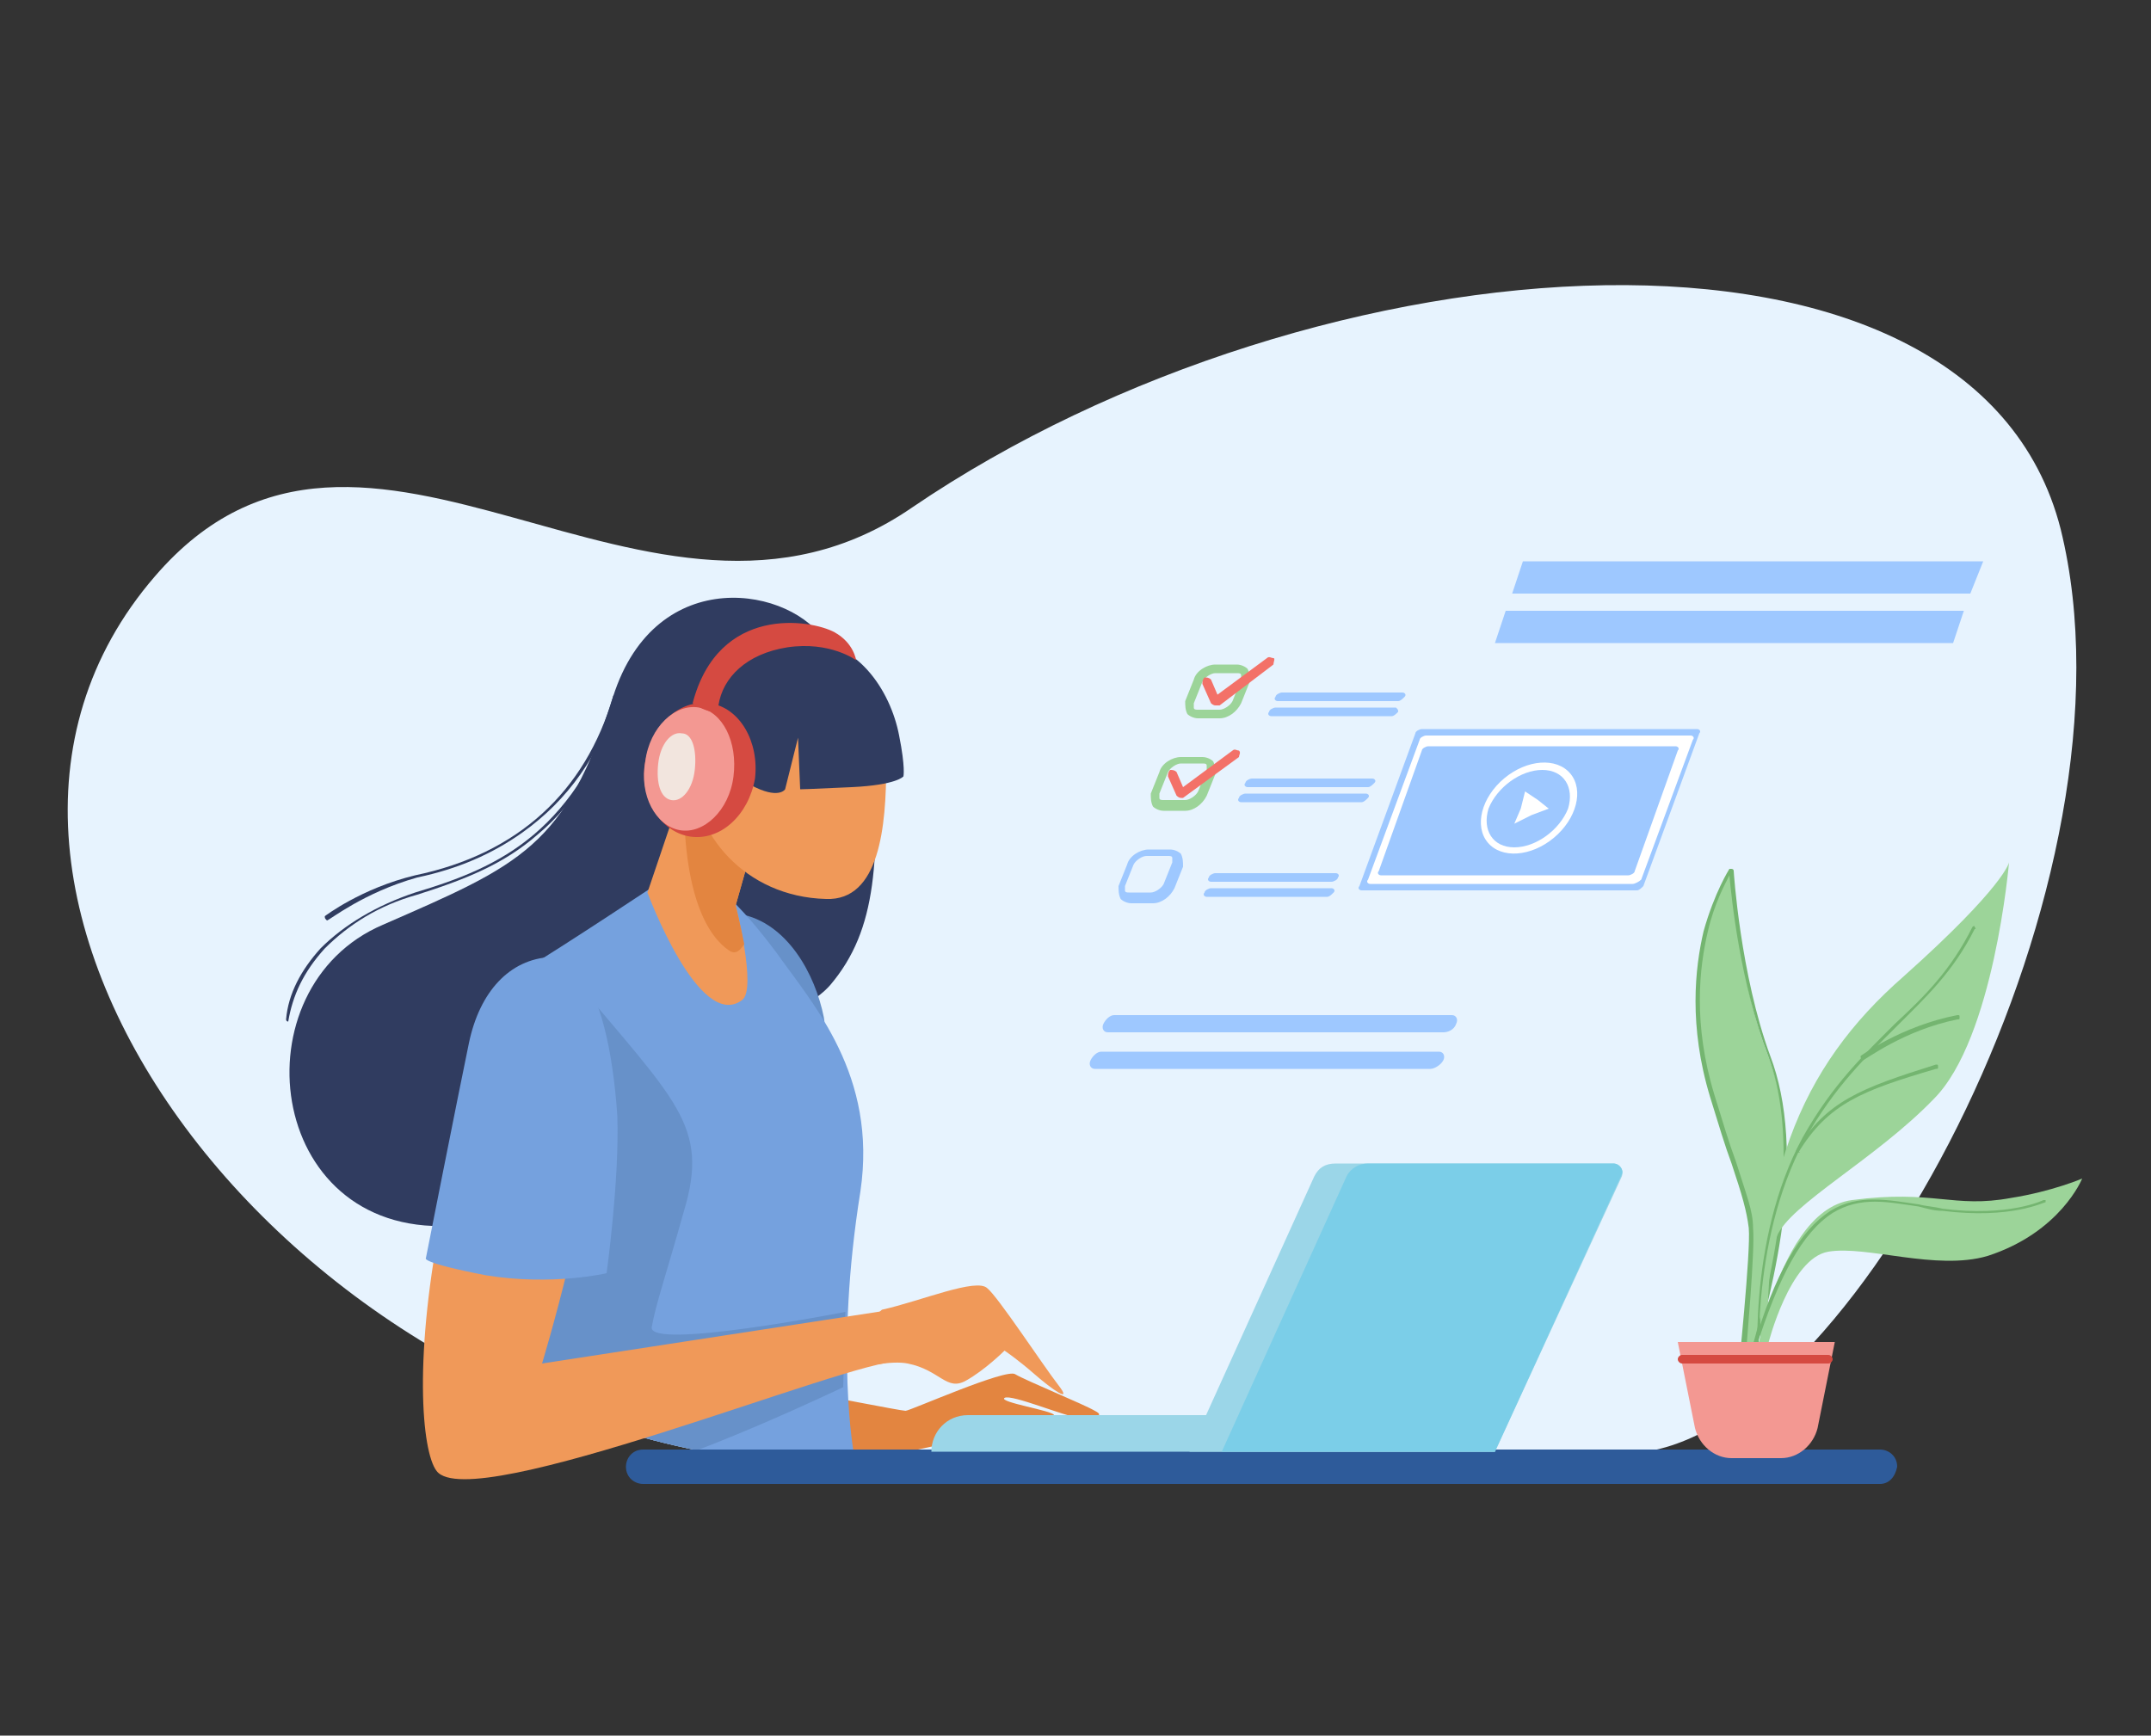 <?xml version="1.0" encoding="utf-8"?>
<!-- Generator: Adobe Illustrator 22.0.1, SVG Export Plug-In . SVG Version: 6.00 Build 0)  -->
<svg version="1.1" id="Layer_1" xmlns="http://www.w3.org/2000/svg" xmlns:xlink="http://www.w3.org/1999/xlink" x="0px" y="0px"
	 viewBox="0 0 100 80.7" style="enable-background:new 0 0 100 80.7;" xml:space="preserve">
<rect x="0" y="0" width="100" height="80.7" fill="#333333" stroke="none"/>
<style type="text/css">
	.st0{fill:#E7F3FE;}
	.st1{fill:#303C60;}
	.st2{fill:#E38540;}
	.st3{fill:#6791C9;}
	.st4{clip-path:url(#SVGID_2_);fill:#75A1DE;}
	.st5{clip-path:url(#SVGID_2_);fill:#6791C9;}
	.st6{fill:#2E5B9A;}
	.st7{fill:#F09959;}
	.st8{fill:#75A1DE;}
	.st9{fill:#9BD6E8;}
	.st10{fill:#7BCEE8;}
	.st11{fill:#D54A41;}
	.st12{fill:#F39892;}
	.st13{fill:#F2E5DE;}
	.st14{fill:#9EC8FF;}
	.st15{fill:#FFFFFF;}
	.st16{fill:#9CD499;}
	.st17{fill:#F37168;}
	.st18{fill:#74B570;}
</style>
<g>
	<path class="st0" d="M37.5,68.1c-23.9-1.4-43-26.6-30.3-41.3c9.8-11.4,23,5.2,35.2-3.2c18.8-12.8,49.3-15.1,53.4,1
		c4,16.2-9.3,41.4-19.3,42.9C66.5,69.1,37.5,68.1,37.5,68.1z"/>
	<path class="st1" d="M40.6,33.9c0.3,6.1,0.2,9.3-2,11.9c-2.2,2.5-8.4,1.9-8.4,1.9s-0.6,8.9-9.3,9.3c-8.6,0.4-9.9-11.1-3.1-14
		c6.4-2.8,8.5-3.6,10.7-10.6c2-6.3,8.4-5.1,9.9-2.5C40,32.5,40.6,33.9,40.6,33.9z"/>
	<path class="st2" d="M37.8,64.8c0,0,4.1,0.8,4.3,0.8c0.2,0,4.7-2,5.1-1.7c0.5,0.3,3.2,1.4,3.7,1.7c0.6,0.3-0.3,0.3-0.8,0.3
		c-0.5,0-3.1-1.1-3.4-0.9c-0.3,0.2,2.3,0.6,2.3,0.8c0,0.2-7,1.8-7.4,1.8c-0.4,0-3.7-0.3-3.7-0.3L37.8,64.8z"/>
	<path class="st3" d="M34.4,42.5c2.2,0.4,3.5,2.8,3.9,4.8C38.7,49.4,34.4,42.5,34.4,42.5z"/>
	<g>
		<defs>
			<path id="SVGID_1_" d="M37.5,68.1c-23.9-1.4-43-26.6-30.3-41.3c9.8-11.4,23,5.2,35.2-3.2c18.8-12.8,49.3-15.1,53.4,1
				c4,16.2-9.3,41.4-19.3,42.9C66.5,69.1,37.5,68.1,37.5,68.1z"/>
		</defs>
		<clipPath id="SVGID_2_">
			<use xlink:href="#SVGID_1_"  style="overflow:visible;"/>
		</clipPath>
		<path class="st4" d="M30.7,41c0,0-4.2,2.8-6.5,4.2c-2.3,1.4,0.8,16.3,1.6,21.9c0.8,5.6,13.9,0.5,13.9,0.5s-0.9-4.7,0.3-12.2
			c0.8-5.4-2.2-8.7-3.9-11.1C31.7,38.4,30.7,41,30.7,41z"/>
		<path class="st5" d="M26.5,45.3c4.9,5.9,6.5,7,5.3,11c-0.9,3.2-1.3,4.3-1.5,5.4c-0.2,1.1,9-0.7,9-0.7l-0.1,3.5
			c0,0-7.3,3.5-10.8,4.2c-3.5,0.7-5.7-0.1-5.7-0.1L26.5,45.3z"/>
	</g>
	<path class="st6" d="M87.4,69H29.9c-0.4,0-0.8-0.3-0.8-0.8c0-0.4,0.3-0.8,0.8-0.8h57.5c0.4,0,0.8,0.3,0.8,0.8
		C88.1,68.7,87.8,69,87.4,69z"/>
	<path class="st7" d="M32.3,35l-2.2,6.5c0,0,2.4,6.5,4.4,5c0.7-0.5-0.3-4.4-0.3-4.4l1.5-5.3L32.3,35z"/>
	<path class="st7" d="M25.3,45c-3,0.3-3.3,4.4-4.7,11.2c-1.4,6.8-1,11.3-0.3,12.2c1.6,2.1,19.3-5.2,21.5-5.1c1.5,0,0.3-2.5,0.3-2.5
		l-16.9,2.6c0,0,2.4-7.9,2.4-11.9C27.5,47.4,26.4,44.9,25.3,45z"/>
	<path class="st7" d="M41,60.9c1.8-0.4,4.4-1.5,4.9-1c0.5,0.4,2.6,3.6,3.3,4.5c0.7,0.9-0.3,0.2-1.1-0.5c-0.8-0.7-1.4-1.1-1.4-1.1
		s-0.9,0.9-1.8,1.4c-0.9,0.5-1.2-0.5-2.7-0.8c-1.5-0.3-5.3,1.1-5.3,1.1L41,60.9z"/>
	<path class="st8" d="M25.6,44.5c-1.9,0.1-3.3,1.6-3.8,4c-0.5,2.4-2,10-2,10s-0.3,0.2,2.8,0.8c3.1,0.5,5.6-0.1,5.6-0.1
		s0.6-4.3,0.5-7.3c-0.2-3-0.8-5.8-1.9-6.8C25.7,44.2,25.6,44.5,25.6,44.5z"/>
	<path class="st2" d="M34.2,42.1l1.5-5.3L32.3,35l-0.5,1.6c-0.1,5.2,1.2,7,2.1,7.6c0.3,0.2,0.5,0,0.7-0.3
		C34.4,42.9,34.2,42.1,34.2,42.1z"/>
	<path class="st7" d="M41.2,35.6c0,2.8-0.3,6.3-2.8,6.2c-3.8-0.1-6.2-3.1-6.2-5.9c0-2.8,2-5.1,4.4-5.1
		C39.2,30.8,41.2,32.8,41.2,35.6z"/>
	<path class="st9" d="M69.5,67.5H55.3l5.8-12.8c0.2-0.4,0.5-0.6,1-0.6H75c0.3,0,0.5,0.3,0.4,0.6L69.5,67.5z"/>
	<path class="st9" d="M69.5,67.5H43.3c0-0.9,0.7-1.7,1.7-1.7h24.5V67.5z"/>
	<path class="st10" d="M75,54.1H63.6c-0.4,0-0.8,0.2-1,0.6l-5.8,12.8h12.7l5.9-12.9C75.5,54.4,75.3,54.1,75,54.1z"/>
	<path class="st1" d="M37.1,29.8c2.7-0.2,4.3,2.3,4.7,4.4c0.3,1.5,0.2,1.9,0.2,1.9s-0.3,0.4-2.4,0.5c-2.1,0.1-2.4,0.1-2.4,0.1
		l-0.1-2.4l-0.6,2.4c0,0-0.3,0.5-1.6-0.2c-1.3-0.6-1.9-2.7-1.9-2.7s-0.3-1.4,0.7-2.3C34.7,30.5,37.1,29.8,37.1,29.8z"/>
	<path class="st11" d="M35.1,36.2c-0.3,1.7-1.6,2.9-3,2.7c-1.4-0.2-2.4-1.8-2.1-3.5c0.3-1.7,1.6-2.9,3-2.7
		C34.4,32.9,35.3,34.5,35.1,36.2z"/>
	<path class="st12" d="M34.1,36.1c-0.2,1.6-1.4,2.7-2.5,2.5c-1.1-0.2-1.9-1.6-1.6-3.2c0.2-1.6,1.4-2.7,2.5-2.5
		C33.6,33.1,34.3,34.5,34.1,36.1z"/>
	<path class="st13" d="M32.3,35.8c-0.1,0.9-0.6,1.5-1.1,1.4c-0.5-0.1-0.7-0.8-0.6-1.7c0.1-0.9,0.6-1.5,1.1-1.4
		C32.2,34.1,32.4,34.9,32.3,35.8z"/>
	<path class="st11" d="M32.2,32.7c1.2-4.6,5.5-3.9,6.6-3.3c0.9,0.5,1,1.3,1,1.3s-1.2-0.9-3.2-0.6c-1.9,0.3-3,1.4-3.2,2.7
		C33.4,33.5,32.2,32.7,32.2,32.7z"/>
	<g>
		<path class="st1" d="M13.4,47.5C13.4,47.5,13.4,47.5,13.4,47.5c-0.1,0-0.1-0.1-0.1-0.1c0.1-1.2,0.7-2.3,1.6-3.3
			c1.1-1.1,2.6-2,4.4-2.6c4-1.2,7.5-2.8,9.7-9.6c0-0.1,0.1-0.1,0.1-0.1c0.1,0,0.1,0.1,0.1,0.1c-1,3.1-2.4,5.4-4.2,6.9
			c-1.6,1.4-3.4,2.1-5.6,2.8c-1.8,0.5-3.2,1.4-4.3,2.5C14.1,45.2,13.6,46.3,13.4,47.5C13.5,47.5,13.4,47.5,13.4,47.5z"/>
	</g>
	<g>
		<path class="st1" d="M15.2,42.8C15.1,42.8,15.1,42.8,15.2,42.8c-0.1-0.1-0.1-0.1-0.1-0.2c0,0,1.7-1.3,4.2-1.9
			c4.8-1,7.9-3.9,9.2-8.3c0-0.1,0.1-0.1,0.1-0.1c0.1,0,0.1,0.1,0.1,0.1c-0.8,2.7-2.3,4.8-4.4,6.3c-1.4,1-3,1.7-4.9,2.1
			C16.9,41.5,15.3,42.8,15.2,42.8C15.2,42.8,15.2,42.8,15.2,42.8z"/>
	</g>
	<g>
		<path class="st14" d="M76.1,41.4H63.3c-0.1,0-0.2-0.1-0.1-0.2l2.6-7.1c0-0.1,0.2-0.2,0.3-0.2h12.8c0.1,0,0.2,0.1,0.1,0.2l-2.6,7.1
			C76.3,41.3,76.2,41.4,76.1,41.4z"/>
		<path class="st15" d="M75.9,41.1H63.7c-0.1,0-0.2-0.1-0.1-0.2l2.4-6.5c0-0.1,0.2-0.2,0.3-0.2h12.3c0.1,0,0.2,0.1,0.1,0.2l-2.4,6.5
			C76.2,41,76,41.1,75.9,41.1z"/>
		<path class="st14" d="M75.7,40.7H64.2c-0.1,0-0.2-0.1-0.1-0.2l2-5.6c0-0.1,0.2-0.2,0.3-0.2h11.5c0.1,0,0.2,0.1,0.1,0.2l-2,5.6
			C76,40.6,75.8,40.7,75.7,40.7z"/>
		<ellipse transform="matrix(0.768 -0.641 0.641 0.768 -7.621 54.271)" class="st15" cx="71.1" cy="37.6" rx="2.5" ry="1.8"/>
		<path class="st14" d="M72.9,37.6c-0.4,1-1.5,1.8-2.5,1.8c-1,0-1.5-0.8-1.2-1.8c0.4-1,1.5-1.8,2.5-1.8
			C72.7,35.8,73.2,36.6,72.9,37.6z"/>
		<polygon class="st15" points="72,37.6 71.2,37.9 70.4,38.3 70.7,37.6 70.9,36.8 71.5,37.2 		"/>
		<g>
			<path class="st16" d="M56.7,33.4h-1c-0.2,0-0.4-0.1-0.5-0.2c-0.1-0.2-0.1-0.4-0.1-0.6l0.4-1c0.1-0.4,0.6-0.7,1-0.7h1
				c0.2,0,0.4,0.1,0.5,0.2c0.1,0.2,0.1,0.4,0.1,0.6l-0.4,1C57.5,33.1,57.1,33.4,56.7,33.4z M56.5,31.3c-0.2,0-0.5,0.2-0.6,0.4
				l-0.4,1c0,0.1,0,0.2,0,0.2c0,0.1,0.1,0.1,0.2,0.1h1c0.2,0,0.5-0.2,0.6-0.4l0.4-1c0-0.1,0-0.2,0-0.2c0-0.1-0.1-0.1-0.2-0.1H56.5z"
				/>
		</g>
		<g>
			<path class="st16" d="M55.1,37.7h-1c-0.2,0-0.4-0.1-0.5-0.2c-0.1-0.2-0.1-0.4-0.1-0.6l0.4-1c0.1-0.4,0.6-0.7,1-0.7h1
				c0.2,0,0.4,0.1,0.5,0.2c0.1,0.2,0.1,0.4,0.1,0.6l-0.4,1C55.9,37.4,55.5,37.7,55.1,37.7z M54.9,35.5c-0.2,0-0.5,0.2-0.6,0.4
				l-0.4,1c0,0.1,0,0.2,0,0.2c0,0.1,0.1,0.1,0.2,0.1h1c0.2,0,0.5-0.2,0.6-0.4l0.4-1c0-0.1,0-0.2,0-0.2c0-0.1-0.1-0.1-0.2-0.1H54.9z"
				/>
		</g>
		<g>
			<path class="st14" d="M53.6,42h-1c-0.2,0-0.4-0.1-0.5-0.2c-0.1-0.2-0.1-0.4-0.1-0.6l0.4-1c0.1-0.4,0.6-0.7,1-0.7h1
				c0.2,0,0.4,0.1,0.5,0.2c0.1,0.2,0.1,0.4,0.1,0.6l-0.4,1C54.4,41.7,54,42,53.6,42z M53.3,39.8c-0.2,0-0.5,0.2-0.6,0.4l-0.4,1
				c0,0.1,0,0.2,0,0.2c0,0.1,0.1,0.1,0.2,0.1h1c0.2,0,0.5-0.2,0.6-0.4l0.4-1c0-0.1,0-0.2,0-0.2c0-0.1-0.1-0.1-0.2-0.1H53.3z"/>
		</g>
		<path class="st14" d="M65,32.6h-5.6c-0.1,0-0.2-0.1-0.1-0.2c0-0.1,0.2-0.2,0.3-0.2h5.6c0.1,0,0.2,0.1,0.1,0.2
			C65.2,32.5,65.1,32.6,65,32.6z"/>
		<path class="st14" d="M64.7,33.3h-5.6c-0.1,0-0.2-0.1-0.1-0.2c0-0.1,0.2-0.2,0.3-0.2h5.6C65,33,65,33,65,33.1
			C64.9,33.2,64.8,33.3,64.7,33.3z"/>
		<path class="st14" d="M63.6,36.6H58c-0.1,0-0.2-0.1-0.1-0.2c0-0.1,0.2-0.2,0.3-0.2h5.6c0.1,0,0.2,0.1,0.1,0.2
			C63.8,36.5,63.7,36.6,63.6,36.6z"/>
		<path class="st14" d="M63.3,37.3h-5.6c-0.1,0-0.2-0.1-0.1-0.2c0-0.1,0.2-0.2,0.3-0.2h5.6c0.1,0,0.2,0.1,0.1,0.2
			C63.5,37.2,63.4,37.3,63.3,37.3z"/>
		<path class="st14" d="M61.9,41h-5.6c-0.1,0-0.2-0.1-0.1-0.2c0-0.1,0.2-0.2,0.3-0.2h5.6c0.1,0,0.2,0.1,0.1,0.2
			C62.2,40.9,62,41,61.9,41z"/>
		<path class="st14" d="M61.7,41.7h-5.6c-0.1,0-0.2-0.1-0.1-0.2c0-0.1,0.2-0.2,0.3-0.2h5.6c0.1,0,0.2,0.1,0.1,0.2
			C61.9,41.6,61.8,41.7,61.7,41.7z"/>
		<g>
			<path class="st17" d="M56.5,32.8C56.4,32.8,56.4,32.8,56.5,32.8c-0.1,0-0.2-0.1-0.2-0.1l-0.4-0.9c0-0.1,0-0.2,0.1-0.3
				c0.1,0,0.2,0,0.3,0.1l0.3,0.7l2.3-1.7c0.1-0.1,0.2,0,0.3,0s0,0.2,0,0.3l-2.5,1.9C56.5,32.8,56.5,32.8,56.5,32.8z"/>
		</g>
		<g>
			<path class="st17" d="M54.9,37.1C54.9,37.1,54.9,37.1,54.9,37.1c-0.1,0-0.2-0.1-0.2-0.1l-0.4-0.9c0-0.1,0-0.2,0.1-0.3
				c0.1,0,0.2,0,0.3,0.1l0.3,0.7l2.3-1.7c0.1-0.1,0.2,0,0.3,0c0.1,0.1,0,0.2,0,0.3L55,37.1C55,37.1,54.9,37.1,54.9,37.1z"/>
		</g>
		<polygon class="st14" points="91.6,27.6 70.3,27.6 70.8,26.1 92.2,26.1 		"/>
		<polygon class="st14" points="90.8,29.9 69.5,29.9 70,28.4 91.3,28.4 		"/>
		<path class="st14" d="M67.1,48H51.5c-0.2,0-0.3-0.2-0.2-0.4c0.1-0.2,0.3-0.4,0.5-0.4h15.7c0.2,0,0.3,0.2,0.2,0.4
			C67.6,47.9,67.3,48,67.1,48z"/>
		<path class="st14" d="M66.5,49.7H50.9c-0.2,0-0.3-0.2-0.2-0.4c0.1-0.2,0.3-0.4,0.5-0.4h15.7c0.2,0,0.3,0.2,0.2,0.4
			C67,49.5,66.7,49.7,66.5,49.7z"/>
	</g>
	<g>
		<path class="st16" d="M81.2,63.7c0-0.3,3.2-9,1-14.6c-1.5-3.9-1.7-8.7-1.7-8.7s-2.9,4.2-0.9,10.6c1.2,3.9,1.7,5,1.8,6.2
			c0.1,1.2-0.5,6.9-0.5,6.9L81.2,63.7z"/>
		<g>
			<path class="st18" d="M80.9,64.1C80.9,64.1,80.9,64.1,80.9,64.1c-0.1,0-0.1-0.1-0.1-0.1c0-0.1,0.6-5.8,0.5-6.9
				c-0.1-0.8-0.3-1.5-0.8-3c-0.3-0.8-0.6-1.8-1-3.1c-1-3.3-0.7-6-0.3-7.7c0.5-1.8,1.2-2.9,1.2-2.9c0,0,0.1,0,0.1,0
				c0,0,0.1,0,0.1,0.1c0,0,0.3,4.8,1.7,8.6c0.8,2.1,1,4.9,0.5,8.3c-0.4,2.7-1.1,5-1.4,6c-0.1,0.2-0.1,0.4-0.1,0.5c0,0,0,0,0,0.1
				L80.9,64.1C80.9,64.1,80.9,64.1,80.9,64.1z M80.4,40.7c-0.2,0.4-0.7,1.3-1,2.6c-0.4,1.7-0.7,4.3,0.3,7.6c0.4,1.3,0.7,2.3,1,3.1
				c0.5,1.6,0.8,2.3,0.8,3.1c0.1,1-0.3,5.4-0.4,6.7l0.1-0.1c0-0.1,0-0.2,0.1-0.5c1.8-6.1,2.1-10.9,0.9-14.1
				C80.9,45.7,80.5,41.8,80.4,40.7z"/>
		</g>
		<path class="st16" d="M81.9,64.6c-0.5-9.7,1.8-15,6.6-19.2c4.7-4.2,4.9-5.3,4.9-5.3s-0.7,8.2-3.5,11c-2.7,2.8-6.7,4.9-7.3,6.4
			c-0.6,1.5-0.4,6.4-0.4,6.4l-0.4,0.9V64.6z"/>
		<path class="st16" d="M81.3,65.4c-0.1-0.2,1-9.1,4.8-9.6c3.8-0.5,4.7,0.4,7.4-0.1c1.9-0.3,3.3-0.9,3.3-0.9s-1,2.5-4.4,3.6
			c-2.4,0.7-5.6-0.5-7.4-0.2c-1.8,0.3-2.8,4.3-2.8,4.3l-0.3,2.1L81.3,65.4z"/>
		<g>
			<path class="st18" d="M81.8,64.1C81.8,64.1,81.7,64,81.8,64.1c-0.1-0.2-0.6-6.4,2-11.2c1.4-2.5,2.9-3.9,4.3-5.3
				c1.4-1.3,2.6-2.5,3.6-4.5c0,0,0.1-0.1,0.1,0c0,0,0.1,0.1,0,0.1c-1,2-2.3,3.2-3.6,4.5c-1.4,1.4-2.9,2.8-4.3,5.3
				c-2.6,4.8-2.1,11-2.1,11C81.9,64,81.9,64.1,81.8,64.1C81.8,64.1,81.8,64.1,81.8,64.1z"/>
		</g>
		<g>
			<path class="st18" d="M81.6,62.8C81.6,62.8,81.6,62.8,81.6,62.8c-0.1,0-0.1-0.1-0.1-0.1c1-3.5,2.2-5.5,3.6-6.4
				c1.3-0.8,2.7-0.5,4.1-0.3c0.4,0.1,0.7,0.1,1.1,0.2c3.1,0.4,4.7-0.4,4.7-0.4c0,0,0.1,0,0.1,0c0,0,0,0.1,0,0.1
				c-0.1,0-1.6,0.8-4.8,0.4c-0.4,0-0.7-0.1-1.1-0.2c-1.4-0.2-2.7-0.5-4,0.3C83.8,57.3,82.7,59.3,81.6,62.8
				C81.7,62.8,81.6,62.8,81.6,62.8z"/>
		</g>
		<g>
			<path class="st18" d="M86.6,49.3C86.6,49.3,86.5,49.3,86.6,49.3c-0.1-0.1-0.1-0.1-0.1-0.2c0,0,1.9-1.4,4.5-1.9
				c0.1,0,0.1,0,0.1,0.1c0,0.1,0,0.1-0.1,0.1C88.5,47.9,86.7,49.3,86.6,49.3C86.6,49.3,86.6,49.3,86.6,49.3z"/>
		</g>
		<g>
			<path class="st18" d="M83.6,53.6C83.6,53.6,83.6,53.6,83.6,53.6c-0.1,0-0.1-0.1-0.1-0.1c1.4-2.3,3-2.9,6.5-4c0.1,0,0.1,0,0.1,0.1
				c0,0.1,0,0.1-0.1,0.1C86.6,50.7,85,51.3,83.6,53.6C83.7,53.5,83.7,53.6,83.6,53.6z"/>
		</g>
		<path class="st12" d="M82.8,67.8h-2.3c-0.8,0-1.5-0.6-1.7-1.4l-0.8-4h7.3l-0.8,4C84.3,67.2,83.6,67.8,82.8,67.8z"/>
		<g>
			<path class="st11" d="M85,63.4h-6.8c-0.1,0-0.2-0.1-0.2-0.2c0-0.1,0.1-0.2,0.2-0.2H85c0.1,0,0.2,0.1,0.2,0.2
				C85.2,63.3,85.1,63.4,85,63.4z"/>
		</g>
	</g>
</g>
</svg>
